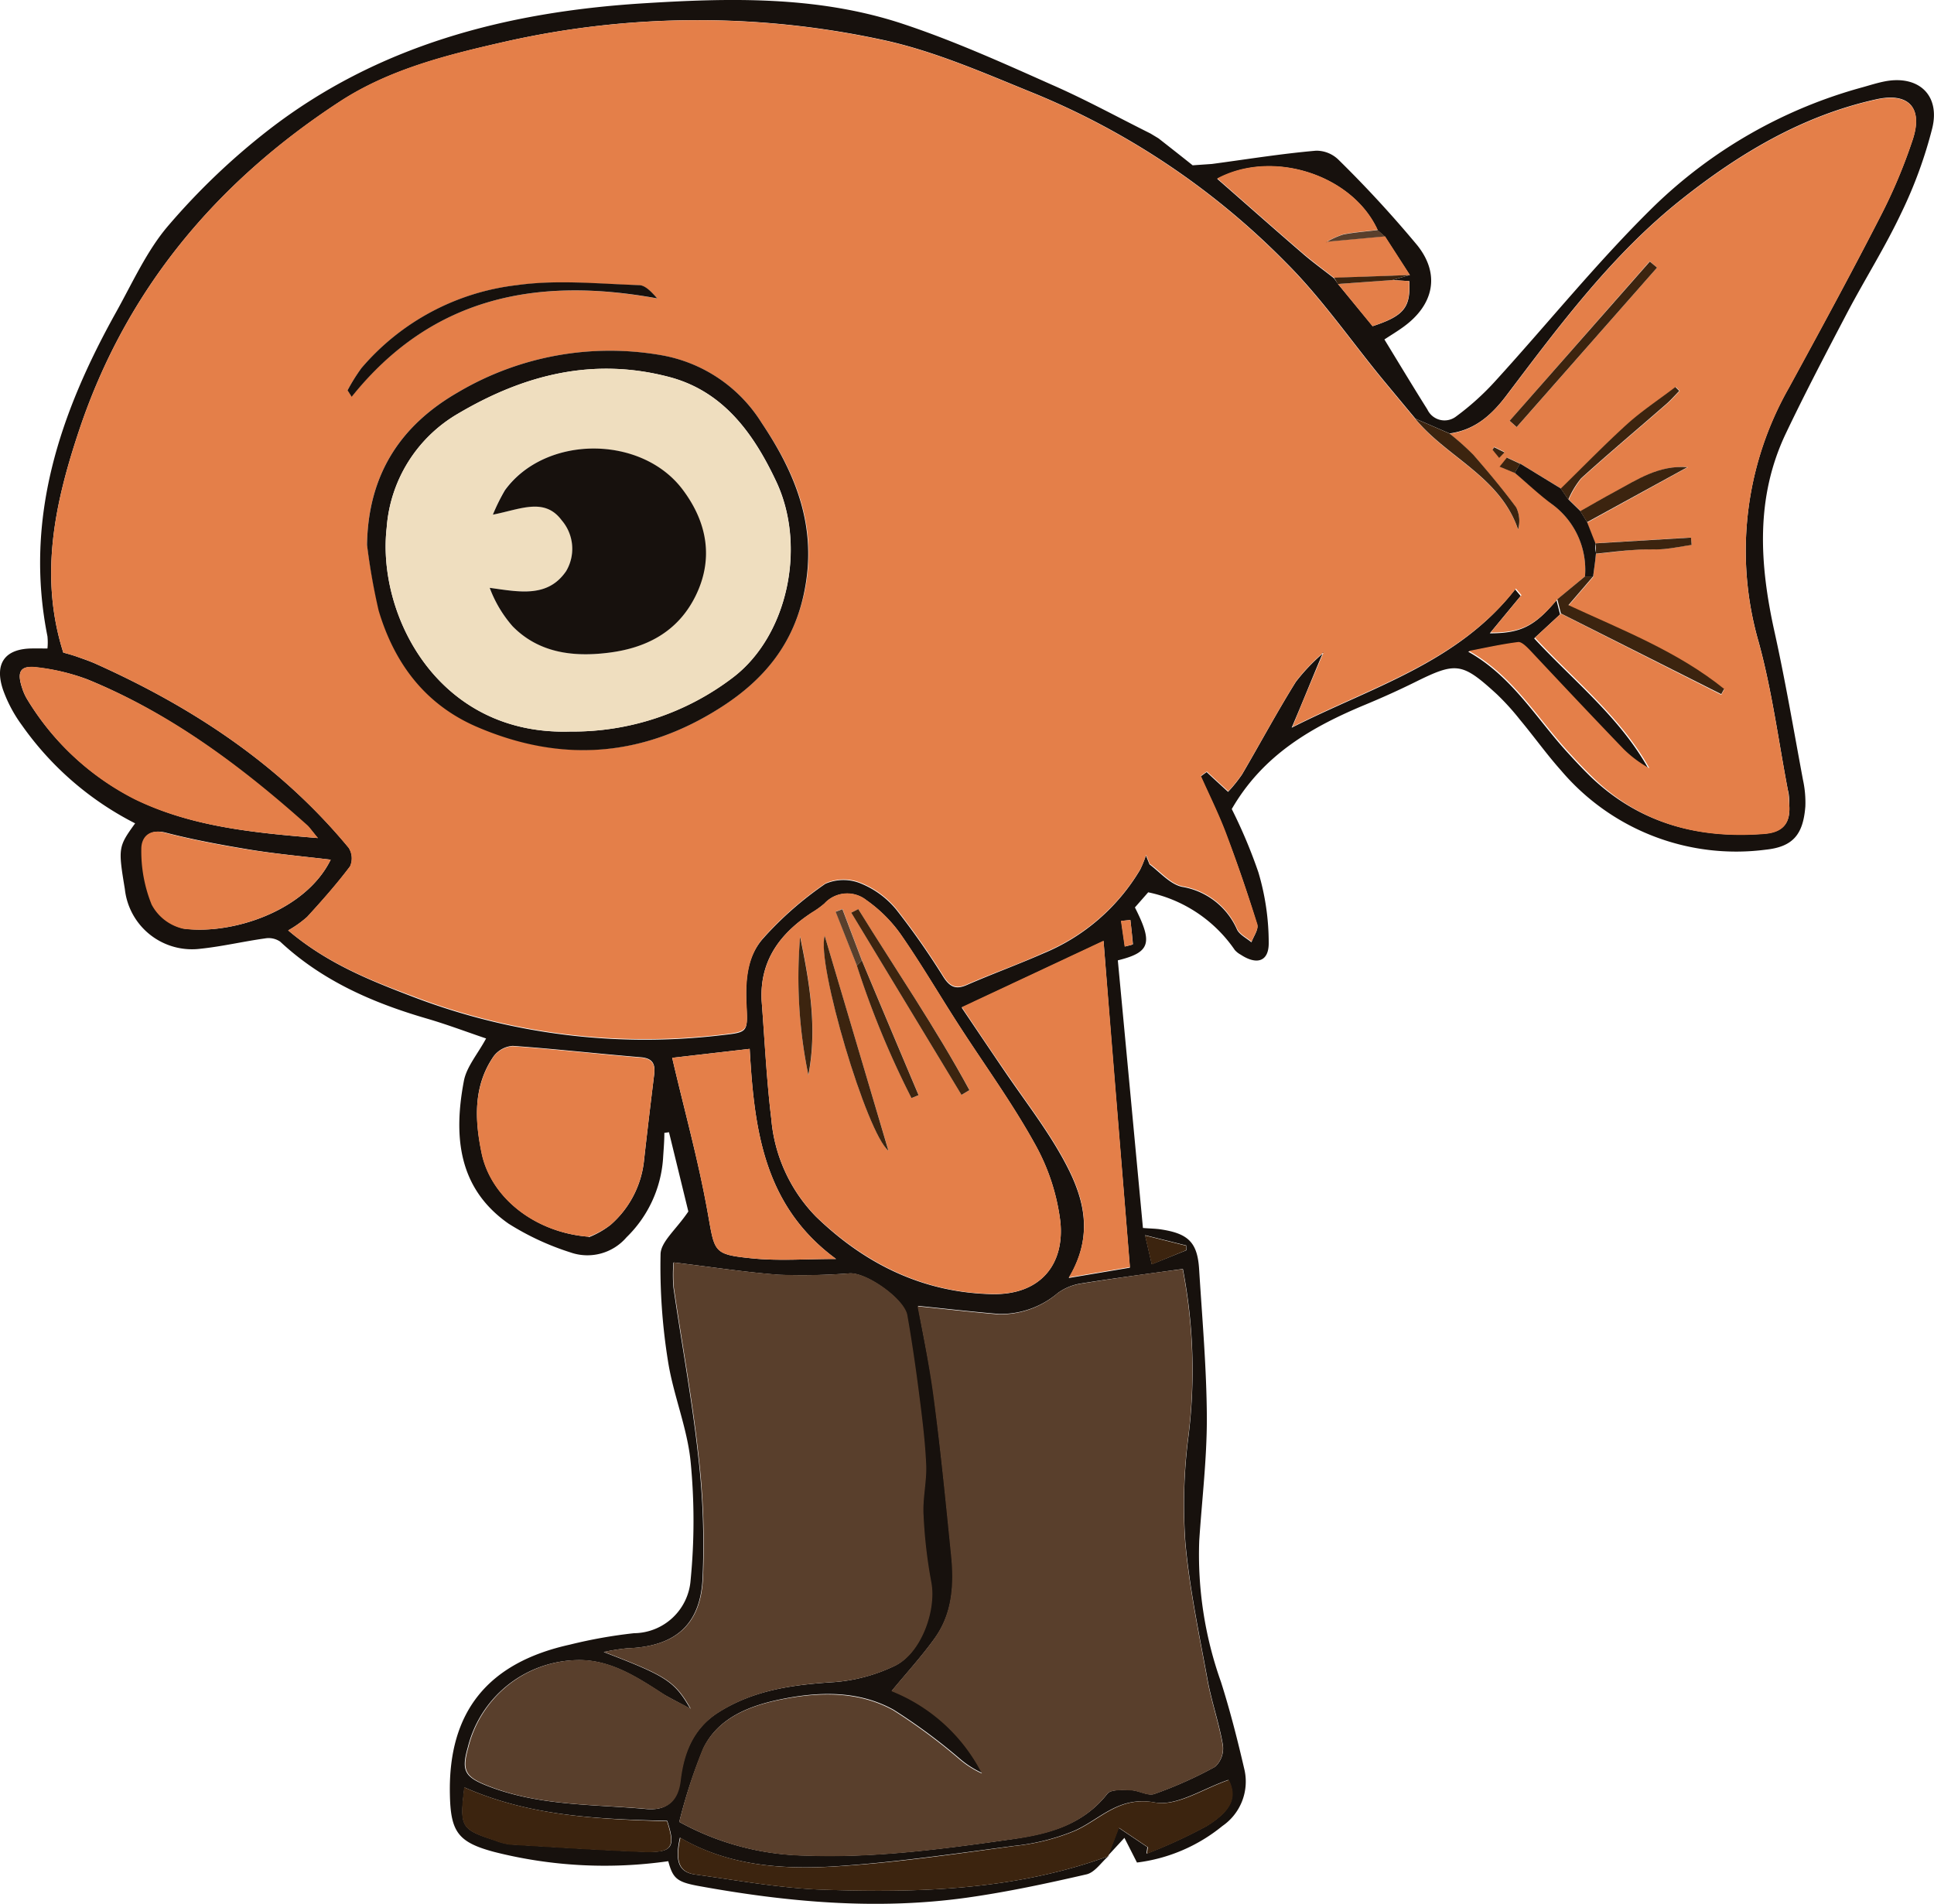 <svg xmlns="http://www.w3.org/2000/svg" viewBox="0 0 187.91 184.96"><defs><style>.cls-1{fill:#17110d;}.cls-2{fill:#3c240f;}.cls-3{fill:#e47f49;}.cls-4{fill:#593f2c;}.cls-5{fill:#efdebf;}</style></defs><g id="Layer_2" data-name="Layer 2"><g id="Layer_1-2" data-name="Layer 1"><path class="cls-1" d="M107.7,180.33c-.71.61-1.33,1.59-2.14,1.77-3.86.89-7.74,1.72-11.66,2.27-8.77,1.22-17.48.42-26.13-1.16-2-.38-2.4-.73-2.84-2.39a43.59,43.59,0,0,1-16.91-.9c-3.58-.95-4.25-2-4.31-5.69-.14-7.92,3.68-12.69,11.66-14.45a47.27,47.27,0,0,1,6.23-1.11,5.57,5.57,0,0,0,5.5-5.15,59.23,59.23,0,0,0,0-11.53c-.33-3.3-1.69-6.48-2.2-9.77a57.82,57.82,0,0,1-.72-10.34c0-1.23,1.51-2.41,2.7-4.18L65,110l-.45.06c0,.85-.08,1.7-.13,2.54a11.81,11.81,0,0,1-3.55,7.61,5,5,0,0,1-5.46,1.46,25.94,25.94,0,0,1-6-2.79c-4.92-3.44-5.35-8.53-4.34-13.86.26-1.38,1.34-2.61,2.16-4.13-1.84-.62-3.79-1.36-5.78-1.94-5.25-1.53-10.16-3.67-14.23-7.47a2,2,0,0,0-1.47-.31c-2.09.29-4.15.78-6.25,1a6.56,6.56,0,0,1-7.37-5.8c-.66-4-.64-4.11,1-6.38a30.15,30.15,0,0,1-11-9.53A13.47,13.47,0,0,1,.29,67c-.86-2.57.21-4,2.89-4H4.61a5.82,5.82,0,0,0,0-1.18C2.32,50.37,5.82,40.12,11.29,30.31c1.6-2.87,3-6,5.09-8.42a66.48,66.48,0,0,1,9.67-9.23C36.7,4.39,49.17,1.17,62.39.33c8.41-.53,16.84-.74,25,1.88,5,1.63,9.89,3.83,14.75,6,3.28,1.43,6.43,3.16,9.64,4.76l.78.47c1.11.87,2.22,1.74,3.32,2.62l1.87-.13c3.38-.45,6.75-1,10.13-1.29a3.07,3.07,0,0,1,2.17.88,111.76,111.76,0,0,1,7.67,8.33c2.24,2.82,1.57,5.78-1.35,7.9-.6.44-1.24.82-1.86,1.23,1.4,2.29,2.77,4.57,4.18,6.81a1.84,1.84,0,0,0,2.72.72,25.7,25.7,0,0,0,3.95-3.57c5.1-5.6,9.87-11.53,15.27-16.83A46.76,46.76,0,0,1,181,8.47c.71-.2,1.43-.43,2.16-.57,3.24-.61,5.37,1.33,4.58,4.56a43.09,43.09,0,0,1-3,8.21c-1.56,3.31-3.53,6.43-5.24,9.67-2.05,3.91-4.1,7.81-6,11.8-2.95,6.22-2.54,12.65-1.1,19.18,1.06,4.78,1.88,9.62,2.78,14.45a10.25,10.25,0,0,1,.23,2.58c-.21,2.69-1.17,3.92-3.86,4.2a22.3,22.3,0,0,1-19.87-7.69c-1.41-1.58-2.64-3.31-4-4.94a24.08,24.08,0,0,0-2.25-2.48c-3.4-3.11-3.95-3.15-8-1.14-1.56.77-3.14,1.48-4.75,2.15-5.18,2.15-9.94,4.85-13,10.15a49.43,49.43,0,0,1,2.59,6.16,24,24,0,0,1,1,6.88c0,1.81-1.19,2.12-2.72,1.11a2.07,2.07,0,0,1-.58-.46,13.52,13.52,0,0,0-8.41-5.6l-1.29,1.47c1.75,3.45,1.52,4.36-1.66,5.14q1.22,12.95,2.44,26c.7.06,1.19.06,1.68.13,2.73.4,3.62,1.27,3.78,3.9.3,4.82.73,9.65.75,14.47,0,4-.48,7.92-.74,11.88a36.84,36.84,0,0,0,2.11,13.72c.9,2.83,1.63,5.71,2.3,8.61a5.24,5.24,0,0,1-2.16,5.39,16.27,16.27,0,0,1-8.3,3.55l-1.22-2.4-1.63,1.77c.36-.91.71-1.83,1.06-2.75l2.8,1.88-.09.64a49.88,49.88,0,0,0,5.84-2.69c2.52-1.57,2.92-2.88,2.12-4.48-2.44.82-5,2.59-7.17,2.19-3.5-.64-5.25,1.61-7.76,2.74a20.9,20.9,0,0,1-5.88,1.48c-5.85.77-11.7,1.63-17.58,2-5.11.3-10.26-.09-14.9-2.8-.51,2.29-.12,3.36,1.47,3.58,4.09.56,8.18,1.32,12.29,1.47C89.29,183.92,98.68,183.63,107.7,180.33ZM130,27.59l3.37,4.1c3.05-1,3.7-1.82,3.56-4.38l-1.64-.1,1.68-.49L134.57,23l-.71-.62c-2.44-5.39-10.21-7.91-15.59-5,2.73,2.38,5.44,4.79,8.19,7.16,1,.88,2.11,1.67,3.17,2.51Zm7.52,13.08q-1.6-1.92-3.2-3.85c-3.11-3.79-5.92-7.87-9.37-11.31A73.43,73.43,0,0,0,100.64,9.13c-4.94-2-9.91-4.22-15.08-5.3A85,85,0,0,0,49.29,4c-5.71,1.3-11.46,2.7-16.39,5.95C21,17.74,12.26,28.14,7.7,41.77c-2.34,7-3.93,14.14-1.55,21.63.32.09.87.23,1.39.42s1.18.41,1.74.66c9.46,4.24,17.94,9.83,24.61,17.89a1.9,1.9,0,0,1,.13,1.8c-1.29,1.71-2.72,3.33-4.17,4.91A10.66,10.66,0,0,1,28,90.39c3.75,3.19,7.93,4.86,12.19,6.48a63.09,63.09,0,0,0,29.86,3.71c2.56-.29,2.61-.25,2.48-2.76s0-4.88,1.67-6.71a33.54,33.54,0,0,1,6-5.25,4.42,4.42,0,0,1,3.5,0,8.67,8.67,0,0,1,3.39,2.52,73.07,73.07,0,0,1,4.58,6.55c.61.94,1.18,1.24,2.26.77,2.45-1.07,5-2,7.41-3.06a19.64,19.64,0,0,0,9.44-8.15,11.07,11.07,0,0,0,.56-1.38l.35.87c1,.75,2,1.93,3.16,2.18a7.08,7.08,0,0,1,5.34,4.15c.25.51.92.83,1.4,1.24.2-.57.7-1.24.56-1.7-.9-2.94-1.89-5.86-3-8.74-.72-1.93-1.65-3.79-2.49-5.68l.58-.42c.65.61,1.31,1.21,2.08,1.92a13.78,13.78,0,0,0,1.36-1.69c1.76-3,3.4-6.07,5.23-9a18.49,18.49,0,0,1,2.59-2.73l0,0c-1,2.35-1.93,4.7-3,7.19,7.75-3.94,16.15-6.29,21.71-13.44l.54.64-3,3.63c3,0,4.36-.68,6.48-3.22l.35,1.38-2.52,2.33c3.85,4.15,8.33,7.68,11.12,12.69a11.41,11.41,0,0,1-2.48-1.84c-3.06-3.18-6.07-6.42-9.11-9.62-.32-.33-.79-.85-1.13-.81-1.62.2-3.22.56-4.82.87,4.3,2.4,6.63,6.51,9.72,9.86.71.78,1.43,1.55,2.19,2.29C159.3,80,165,81.5,171.39,81c1.93-.14,2.61-1.12,2.45-2.91,0-.44,0-.88-.12-1.3-.92-4.81-1.55-9.69-2.84-14.4a32,32,0,0,1,2.92-24.7c3-5.51,6-11,8.87-16.61a51.56,51.56,0,0,0,3.18-7.55c1-3.09-.42-4.58-3.56-3.88-7.15,1.58-13.29,5.25-18.92,9.72-6.69,5.31-11.76,12.12-16.87,18.87-1.48,2-3.12,3.52-5.66,3.87ZM66,177a26.31,26.31,0,0,0,12.29,3.27c6.58.25,13.1-.61,19.6-1.53,3.65-.51,7.2-1.28,9.7-4.47.35-.45,1.52-.37,2.3-.35s1.65.59,2.28.36a39.48,39.48,0,0,0,5.9-2.64,2.43,2.43,0,0,0,.75-2.1c-.36-2.12-1.09-4.18-1.48-6.3-.81-4.43-1.75-8.86-2.16-13.34a51.72,51.72,0,0,1,.3-10.4,51.86,51.86,0,0,0-.55-16.22c-3.45.48-6.74.91-10,1.43a5.19,5.19,0,0,0-2.15.91A8.54,8.54,0,0,1,97,127.65c-2.61-.22-5.22-.52-7.8-.78.53,2.94,1.19,5.95,1.58,9,.65,5,1.16,10.08,1.67,15.13.3,2.88.13,5.73-1.63,8.17-1.29,1.79-2.79,3.43-4.16,5.09a16.86,16.86,0,0,1,8.79,8,9.23,9.23,0,0,1-2.23-1.43,55.68,55.68,0,0,0-6.39-4.72c-3.45-1.91-7.31-1.78-11.07-1-3,.63-6,1.8-7.42,4.75A50.8,50.8,0,0,0,66,177Zm-.57-54.33a15.08,15.08,0,0,0,0,2.41c.79,5.44,1.8,10.85,2.4,16.31a74.19,74.19,0,0,1,.43,12c-.24,4.56-2.75,6.59-7.34,6.75a19.3,19.3,0,0,0-2.26.36c6.08,2.34,6.87,2.83,8.41,5.51-1.17-.63-1.91-1-2.58-1.39-2.62-1.7-5.28-3.45-8.53-3.33a11.16,11.16,0,0,0-10.51,8.47c-.63,2.22-.33,2.85,1.79,3.7,5,2,10.32,1.82,15.54,2.29,1.79.16,3-.56,3.3-2.73.32-2.69,1.24-5.13,3.79-6.71,3.47-2.16,7.25-2.64,11.2-2.89a16.45,16.45,0,0,0,5.81-1.56c2.53-1.18,4.07-5.39,3.55-8.13a47.41,47.41,0,0,1-.76-6.62c-.08-1.59.33-3.21.26-4.8-.1-2.28-.39-4.56-.68-6.83-.33-2.57-.7-5.14-1.15-7.7-.29-1.6-3.91-4.14-5.54-4.07a60.82,60.82,0,0,1-6.88.14C72.39,123.6,69.06,123.08,65.47,122.65ZM74,97.2c.3,3.84.48,7.69.94,11.5a15.44,15.44,0,0,0,4.34,9.5c4.73,4.58,10.39,7.4,17.15,7.53,4.6.08,7-2.82,6.6-7a20.53,20.53,0,0,0-2.53-7.68c-2.22-4-4.94-7.72-7.42-11.58-1.88-2.92-3.64-5.92-5.62-8.77a13.82,13.82,0,0,0-3.28-3.24,3,3,0,0,0-4.07.32,8.37,8.37,0,0,1-1.19.86C75.82,90.65,73.81,93.29,74,97.2Zm-16.79,23A8.32,8.32,0,0,0,59.32,119a9.62,9.62,0,0,0,3.24-6.12c.31-2.83.65-5.65,1-8.48.13-1.05-.15-1.6-1.34-1.69-4.14-.34-8.26-.81-12.4-1.1a2.54,2.54,0,0,0-1.85,1c-2,2.89-1.84,6.17-1.18,9.36C47.67,116.35,52,119.75,57.2,120.15Zm50-28.76c-4.26,2-8.87,4.15-13.77,6.46,1.46,2.16,2.83,4.2,4.22,6.24,1.78,2.62,3.73,5.14,5.3,7.87,2.13,3.69,3.6,7.59.88,12.15l5.94-1C108.91,112.23,108,101.55,107.22,91.39Zm-76.32-10c-.52-.62-.72-.92-1-1.16C23.45,74.5,16.58,69.32,8.48,66a20.59,20.59,0,0,0-4.87-1.16c-1.62-.22-2,.38-1.46,2A5,5,0,0,0,2.68,68a25.84,25.84,0,0,0,10.39,9.61C18.52,80.3,24.47,80.89,30.9,81.42ZM72.84,101.9l-7.53.87c1.16,5,2.52,9.87,3.42,14.87.73,4,.47,4.22,4.31,4.61,2.6.27,5.25.06,8.19.06C74.19,117.14,73.28,109.7,72.84,101.9ZM32.13,83.52c-2.76-.33-5.41-.57-8-1s-5.38-.94-8-1.62c-1.58-.41-2.33.46-2.31,1.56a13.85,13.85,0,0,0,1,5.41,4.62,4.62,0,0,0,3.07,2.35C22.52,90.83,29.68,88.53,32.13,83.52Zm13,90.12c-.47,3.88-.35,4.08,3,5.16a6.18,6.18,0,0,0,1.43.38c4.37.26,8.74.55,13.11.72,2.67.1,3-.45,2.16-3C58.08,176.73,51.47,176.46,45.1,173.64Zm70.13-52.17V121l-4-1,.65,2.82Zm-5.4-32.09-.92.09.36,2.49c.27-.08.78-.17.78-.24C110,90.94,109.92,90.16,109.83,89.38Z"/><path class="cls-2" d="M117.71,15.88l-1.87.13Z"/><path class="cls-2" d="M112.52,13.39l-.78-.47Z"/><path class="cls-3" d="M128.52,63.45a18.49,18.49,0,0,0-2.59,2.73c-1.83,2.95-3.47,6-5.23,9a13.78,13.78,0,0,1-1.36,1.69c-.77-.71-1.43-1.31-2.08-1.92l-.58.42c.84,1.89,1.77,3.75,2.49,5.68,1.08,2.88,2.07,5.8,3,8.74.14.46-.36,1.13-.56,1.7-.48-.41-1.15-.73-1.4-1.24a7.08,7.08,0,0,0-5.34-4.15c-1.16-.25-2.11-1.43-3.16-2.18l-.35-.87a11.07,11.07,0,0,1-.56,1.38,19.64,19.64,0,0,1-9.44,8.15c-2.42,1.11-5,2-7.41,3.06-1.08.47-1.65.17-2.26-.77a73.07,73.07,0,0,0-4.58-6.55,8.67,8.67,0,0,0-3.39-2.52,4.42,4.42,0,0,0-3.5,0,33.54,33.54,0,0,0-6,5.25c-1.63,1.83-1.8,4.28-1.67,6.71s.08,2.47-2.48,2.76a63.09,63.09,0,0,1-29.86-3.71C36,95.25,31.77,93.58,28,90.39a10.66,10.66,0,0,0,1.83-1.31c1.45-1.58,2.88-3.2,4.17-4.91a1.9,1.9,0,0,0-.13-1.8C27.22,74.31,18.74,68.72,9.28,64.48c-.56-.25-1.15-.46-1.74-.66s-1.07-.33-1.39-.42C3.77,55.91,5.36,48.78,7.7,41.77,12.26,28.14,21,17.74,32.9,9.93,37.83,6.68,43.58,5.28,49.29,4a85,85,0,0,1,36.27-.15c5.17,1.08,10.14,3.3,15.08,5.3a73.43,73.43,0,0,1,24.29,16.38c3.45,3.44,6.26,7.52,9.37,11.31q1.59,1.93,3.2,3.85c3.08,3.79,8.25,5.62,10,10.77a3,3,0,0,0-.18-2.14c-1.31-1.77-2.73-3.47-4.18-5.13a26.48,26.48,0,0,0-2.3-2.05c2.54-.35,4.18-1.91,5.66-3.87,5.11-6.75,10.18-13.56,16.87-18.87,5.63-4.47,11.77-8.14,18.92-9.72,3.14-.7,4.59.79,3.56,3.88a51.56,51.56,0,0,1-3.18,7.55c-2.87,5.58-5.86,11.1-8.87,16.61a32,32,0,0,0-2.92,24.7c1.29,4.71,1.92,9.59,2.84,14.4.08.42.08.86.12,1.3.16,1.79-.52,2.77-2.45,2.91-6.4.49-12.09-1-16.76-5.64-.76-.74-1.48-1.51-2.19-2.29-3.09-3.35-5.42-7.46-9.72-9.86,1.6-.31,3.2-.67,4.82-.87.34,0,.81.48,1.13.81,3,3.2,6.05,6.44,9.11,9.62a11.41,11.41,0,0,0,2.48,1.84c-2.79-5-7.27-8.54-11.12-12.69.91-.84,1.72-1.58,2.52-2.33l15.58,7.88.28-.51c-4.53-3.65-10-5.74-15.13-8.14l2.4-2.79c.09-.75.19-1.5.28-2.25,1.28-.13,2.56-.3,3.84-.4.92-.07,1.85,0,2.78-.08s1.78-.27,2.67-.4l-.06-.71-9.31.56-.79-2L164,45.39c-2.75-.23-4.87,1.2-7.07,2.39-1.13.61-2.23,1.25-3.34,1.88l-1.16-1.13a8.51,8.51,0,0,1,1.25-2.07c2.71-2.45,5.51-4.8,8.26-7.2.45-.39.85-.85,1.27-1.28l-.38-.38c-1.55,1.19-3.2,2.27-4.65,3.57-2.23,2-4.33,4.19-6.49,6.3l-3.94-2.41-1.29-.6-.71.88,1.47.61c1.18,1,2.32,2,3.55,3A7.89,7.89,0,0,1,154,56l-2.69,2.23c-2.12,2.54-3.52,3.24-6.48,3.22l3-3.63-.54-.64c-5.56,7.15-14,9.5-21.71,13.44,1-2.49,2-4.84,3-7.19l.12-.07Zm17.14-19,.53-.54-1-.5-.17.24Zm-110,8.44a62,62,0,0,0,1.17,6.39c1.49,5.14,4.53,9.13,9.53,11.29,8.24,3.55,16.2,3,23.79-1.93,4.2-2.7,7-6.21,8.06-11.31C79.44,51.17,77.36,46,74,41.08a14.4,14.4,0,0,0-9.77-6.57A29,29,0,0,0,44.52,38.1C38.81,41.38,35.77,46.21,35.66,52.93Zm-1.89-15,.4.63C42,28.78,52.24,26.87,63.86,29c-.55-.62-1.16-1.28-1.78-1.29-4-.1-8-.51-11.85,0a23.37,23.37,0,0,0-15.12,8.07A18,18,0,0,0,33.77,37.92Zm112.91,3,.68.61L161,26l-.71-.62Z"/><path class="cls-4" d="M66,177a50.8,50.8,0,0,1,2.29-7.1c1.44-2.95,4.4-4.12,7.42-4.75,3.76-.77,7.62-.9,11.07,1a55.68,55.68,0,0,1,6.39,4.72,9.23,9.23,0,0,0,2.23,1.43,16.86,16.86,0,0,0-8.79-8c1.37-1.66,2.87-3.3,4.16-5.09,1.76-2.44,1.93-5.29,1.63-8.17-.51-5.05-1-10.1-1.67-15.13-.39-3-1-6.05-1.58-9,2.58.26,5.19.56,7.8.78a8.54,8.54,0,0,0,5.81-2.05,5.19,5.19,0,0,1,2.15-.91c3.28-.52,6.57-1,10-1.43a51.86,51.86,0,0,1,.55,16.22,51.72,51.72,0,0,0-.3,10.4c.41,4.48,1.35,8.91,2.16,13.34.39,2.12,1.12,4.18,1.48,6.3a2.43,2.43,0,0,1-.75,2.1,39.48,39.48,0,0,1-5.9,2.64c-.63.23-1.51-.34-2.28-.36s-2-.1-2.3.35c-2.5,3.19-6,4-9.7,4.47-6.5.92-13,1.78-19.6,1.53A26.31,26.31,0,0,1,66,177Z"/><path class="cls-4" d="M65.47,122.65c3.59.43,6.92.95,10.27,1.19a60.82,60.82,0,0,0,6.88-.14c1.63-.07,5.25,2.47,5.54,4.07.45,2.56.82,5.13,1.15,7.7.29,2.27.58,4.55.68,6.83.07,1.59-.34,3.21-.26,4.8a47.41,47.41,0,0,0,.76,6.62c.52,2.74-1,6.95-3.55,8.13a16.45,16.45,0,0,1-5.81,1.56c-3.95.25-7.73.73-11.2,2.89-2.55,1.58-3.47,4-3.79,6.71-.25,2.17-1.51,2.89-3.3,2.73-5.22-.47-10.55-.27-15.54-2.29-2.12-.85-2.42-1.48-1.79-3.7A11.16,11.16,0,0,1,56,161.28c3.25-.12,5.91,1.63,8.53,3.33.67.43,1.41.76,2.58,1.39-1.54-2.68-2.33-3.17-8.41-5.51a19.3,19.3,0,0,1,2.26-.36c4.59-.16,7.1-2.19,7.34-6.75a74.19,74.19,0,0,0-.43-12c-.6-5.46-1.61-10.87-2.4-16.31A15.08,15.08,0,0,1,65.47,122.65Z"/><path class="cls-3" d="M74,97.2c-.18-3.91,1.83-6.55,4.92-8.58a8.37,8.37,0,0,0,1.19-.86,3,3,0,0,1,4.07-.32,13.82,13.82,0,0,1,3.28,3.24c2,2.85,3.74,5.85,5.62,8.77,2.48,3.86,5.2,7.58,7.42,11.58a20.53,20.53,0,0,1,2.53,7.68c.41,4.2-2,7.1-6.6,7-6.76-.13-12.42-3-17.15-7.53a15.44,15.44,0,0,1-4.34-9.5C74.47,104.89,74.29,101,74,97.2Zm9.26-3.4a86.77,86.77,0,0,0,5.31,12.88l.69-.28q-2.76-6.54-5.51-13.09l-1.89-5-.66.25Zm-3.12-2.88c-.84,2.66,4.1,19.23,6.19,20.87C84.22,104.72,82.25,98.08,80.13,90.92Zm3.26-2.6-.68.35,10.71,17.7.77-.46C90.91,99.86,87,94.17,83.39,88.32Zm-4.85,16.12c.89-4.54.11-9-.8-13.48A47,47,0,0,0,78.54,104.44Z"/><path class="cls-3" d="M57.2,120.15c-5.25-.4-9.53-3.8-10.42-8.14-.66-3.19-.8-6.47,1.18-9.36a2.54,2.54,0,0,1,1.85-1c4.14.29,8.26.76,12.4,1.1,1.19.09,1.47.64,1.34,1.69-.34,2.83-.68,5.65-1,8.48A9.62,9.62,0,0,1,59.32,119,8.32,8.32,0,0,1,57.2,120.15Z"/><path class="cls-3" d="M107.22,91.39c.82,10.16,1.69,20.84,2.57,31.71l-5.94,1c2.72-4.56,1.25-8.46-.88-12.15-1.57-2.73-3.52-5.25-5.3-7.87-1.39-2-2.76-4.08-4.22-6.24C98.35,95.54,103,93.38,107.22,91.39Z"/><path class="cls-3" d="M30.9,81.42c-6.43-.53-12.38-1.12-17.83-3.77A25.84,25.84,0,0,1,2.68,68a5,5,0,0,1-.53-1.18c-.53-1.6-.16-2.2,1.46-2A20.59,20.59,0,0,1,8.48,66c8.1,3.28,15,8.46,21.44,14.22C30.18,80.5,30.38,80.8,30.9,81.42Z"/><path class="cls-2" d="M107.7,180.33c-9,3.3-18.41,3.59-27.83,3.26-4.11-.15-8.2-.91-12.29-1.47-1.59-.22-2-1.29-1.47-3.58,4.64,2.71,9.79,3.1,14.9,2.8,5.88-.35,11.73-1.21,17.58-2a20.9,20.9,0,0,0,5.88-1.48c2.51-1.13,4.26-3.38,7.76-2.74,2.17.4,4.73-1.37,7.17-2.19.8,1.6.4,2.91-2.12,4.48a49.88,49.88,0,0,1-5.84,2.69l.09-.64-2.8-1.88c-.35.92-.7,1.84-1.06,2.75Z"/><path class="cls-3" d="M72.84,101.9c.44,7.8,1.35,15.24,8.39,20.41-2.94,0-5.59.21-8.19-.06-3.84-.39-3.58-.58-4.31-4.61-.9-5-2.26-9.91-3.42-14.87Z"/><path class="cls-3" d="M32.13,83.52c-2.45,5-9.61,7.31-14.33,6.71a4.62,4.62,0,0,1-3.07-2.35,13.85,13.85,0,0,1-1-5.41c0-1.1.73-2,2.31-1.56,2.64.68,5.33,1.19,8,1.62S29.37,83.19,32.13,83.52Z"/><path class="cls-3" d="M129.63,27c-1.06-.84-2.15-1.63-3.17-2.51-2.75-2.37-5.46-4.78-8.19-7.16,5.38-2.87,13.15-.35,15.59,5-1.12.14-2.24.22-3.33.43a7.43,7.43,0,0,0-1.61.72l-.07.12.05-.13,5.67-.52L137,26.72Z"/><path class="cls-2" d="M45.1,173.64c6.37,2.82,13,3.09,19.71,3.3.81,2.51.51,3.06-2.16,3-4.37-.17-8.74-.46-13.11-.72a6.18,6.18,0,0,1-1.43-.38C44.75,177.72,44.63,177.52,45.1,173.64Z"/><path class="cls-2" d="M151.31,58.22,154,56l.79,0-2.4,2.79c5.18,2.4,10.6,4.49,15.13,8.14l-.28.51L151.66,59.6C151.54,59.14,151.42,58.68,151.31,58.22Z"/><path class="cls-3" d="M135.27,27.21l1.64.1c.14,2.56-.51,3.36-3.56,4.38L130,27.59Z"/><path class="cls-2" d="M140.84,42.12a26.48,26.48,0,0,1,2.3,2.05c1.45,1.66,2.87,3.36,4.18,5.13a3,3,0,0,1,.18,2.14c-1.75-5.15-6.92-7-10-10.77Z"/><path class="cls-2" d="M115.23,121.47l-3.33,1.38-.65-2.82,4,1Z"/><path class="cls-2" d="M135.27,27.21l-5.29.38-.35-.61,7.32-.26Z"/><path class="cls-4" d="M128.92,23.5a7.43,7.43,0,0,1,1.61-.72c1.09-.21,2.21-.29,3.33-.43l.71.62-5.67.52Z"/><path class="cls-3" d="M109.83,89.38c.09.78.19,1.56.22,2.34,0,.07-.51.16-.78.24l-.36-2.49Z"/><path class="cls-1" d="M35.66,52.93c.11-6.72,3.15-11.55,8.86-14.83a29,29,0,0,1,19.75-3.59A14.4,14.4,0,0,1,74,41.08c3.32,4.94,5.4,10.09,4.17,16.29-1,5.1-3.86,8.61-8.06,11.31-7.59,4.89-15.55,5.48-23.79,1.93-5-2.16-8-6.15-9.53-11.29A62,62,0,0,1,35.66,52.93ZM55.42,71.07a25.59,25.59,0,0,0,15.8-5.26c5.33-4.05,7.15-12.72,4.22-19C73.24,42.13,70.29,38,65,36.62,57.7,34.71,51,36.35,44.5,40.19a14,14,0,0,0-6.93,11.09C36.61,59.71,42.53,71.49,55.42,71.07Z"/><path class="cls-1" d="M33.77,37.92a18,18,0,0,1,1.34-2.15A23.37,23.37,0,0,1,50.23,27.7c3.88-.54,7.89-.13,11.85,0,.62,0,1.23.67,1.78,1.29C52.24,26.87,42,28.78,34.17,38.55Z"/><path class="cls-2" d="M146.68,40.88,160.3,25.41,161,26,147.36,41.49Z"/><path class="cls-1" d="M154.79,56,154,56a7.89,7.89,0,0,0-3.28-7.07c-1.23-.92-2.37-2-3.55-3l.53-.89,3.94,2.41.74,1.06,1.16,1.13.66,1.07c.27.68.53,1.36.79,2,0,.35,0,.69.08,1C155,54.54,154.88,55.29,154.79,56Z"/><path class="cls-2" d="M152.38,48.53l-.74-1.06c2.16-2.11,4.26-4.28,6.49-6.3,1.45-1.3,3.1-2.38,4.65-3.57l.38.38c-.42.43-.82.89-1.27,1.28-2.75,2.4-5.55,4.75-8.26,7.2A8.51,8.51,0,0,0,152.38,48.53Z"/><path class="cls-2" d="M154.2,50.73l-.66-1.07c1.11-.63,2.21-1.27,3.34-1.88,2.2-1.19,4.32-2.62,7.07-2.39Z"/><path class="cls-2" d="M155.07,53.79c0-.34,0-.68-.08-1l9.31-.56.06.71c-.89.13-1.78.32-2.67.4s-1.86,0-2.78.08C157.63,53.49,156.35,53.66,155.07,53.79Z"/><path class="cls-2" d="M147.7,45.06l-.53.89-1.47-.61.71-.88Z"/><path class="cls-2" d="M145.66,44.49l-.65-.8.17-.24,1,.5Z"/><path class="cls-1" d="M128.52,63.45l.1-.1-.12.07Z"/><path class="cls-1" d="M145.66,44.49l.53-.54Z"/><path class="cls-2" d="M80.13,90.92c2.12,7.16,4.09,13.8,6.19,20.87C84.23,110.15,79.29,93.58,80.13,90.92Z"/><path class="cls-2" d="M83.39,88.32c3.62,5.85,7.52,11.54,10.8,17.59l-.77.46L82.71,88.67Z"/><path class="cls-2" d="M78.54,104.44A47,47,0,0,1,77.74,91C78.65,95.43,79.43,99.9,78.54,104.44Z"/><path class="cls-2" d="M83.74,93.31q2.74,6.54,5.51,13.09l-.69.28A86.77,86.77,0,0,1,83.25,93.8C83.41,93.64,83.57,93.47,83.74,93.31Z"/><path class="cls-4" d="M83.74,93.31c-.17.16-.33.33-.49.49l-2.06-5.22.66-.25Z"/><path class="cls-4" d="M128.9,23.49l-.05.13.07-.12Z"/><path class="cls-5" d="M55.42,71.07c-12.89.42-18.81-11.36-17.85-19.79A14,14,0,0,1,44.5,40.19C51,36.35,57.7,34.71,65,36.62c5.28,1.39,8.23,5.51,10.43,10.21,2.93,6.26,1.11,14.93-4.22,19A25.59,25.59,0,0,1,55.42,71.07ZM47.89,50c2.67-.53,5-1.71,6.71.53A4.25,4.25,0,0,1,55,55.48c-1.79,2.65-4.58,2-7.43,1.63a12,12,0,0,0,2.22,3.73c2.54,2.54,5.86,3,9.2,2.59,3.66-.44,6.91-2.07,8.55-5.52s1.18-7.1-1.25-10.33c-4-5.33-13.35-5.34-17.27.06A18.61,18.61,0,0,0,47.89,50Z"/><path class="cls-1" d="M47.89,50a18.61,18.61,0,0,1,1.17-2.37c3.92-5.4,13.27-5.39,17.27-.06,2.43,3.23,3,6.78,1.25,10.33S62.69,63,59,63.43c-3.34.4-6.66,0-9.2-2.59a12,12,0,0,1-2.22-3.73c2.85.39,5.64,1,7.43-1.63a4.25,4.25,0,0,0-.44-4.94C52.9,48.3,50.56,49.48,47.89,50Z"/></g></g></svg>